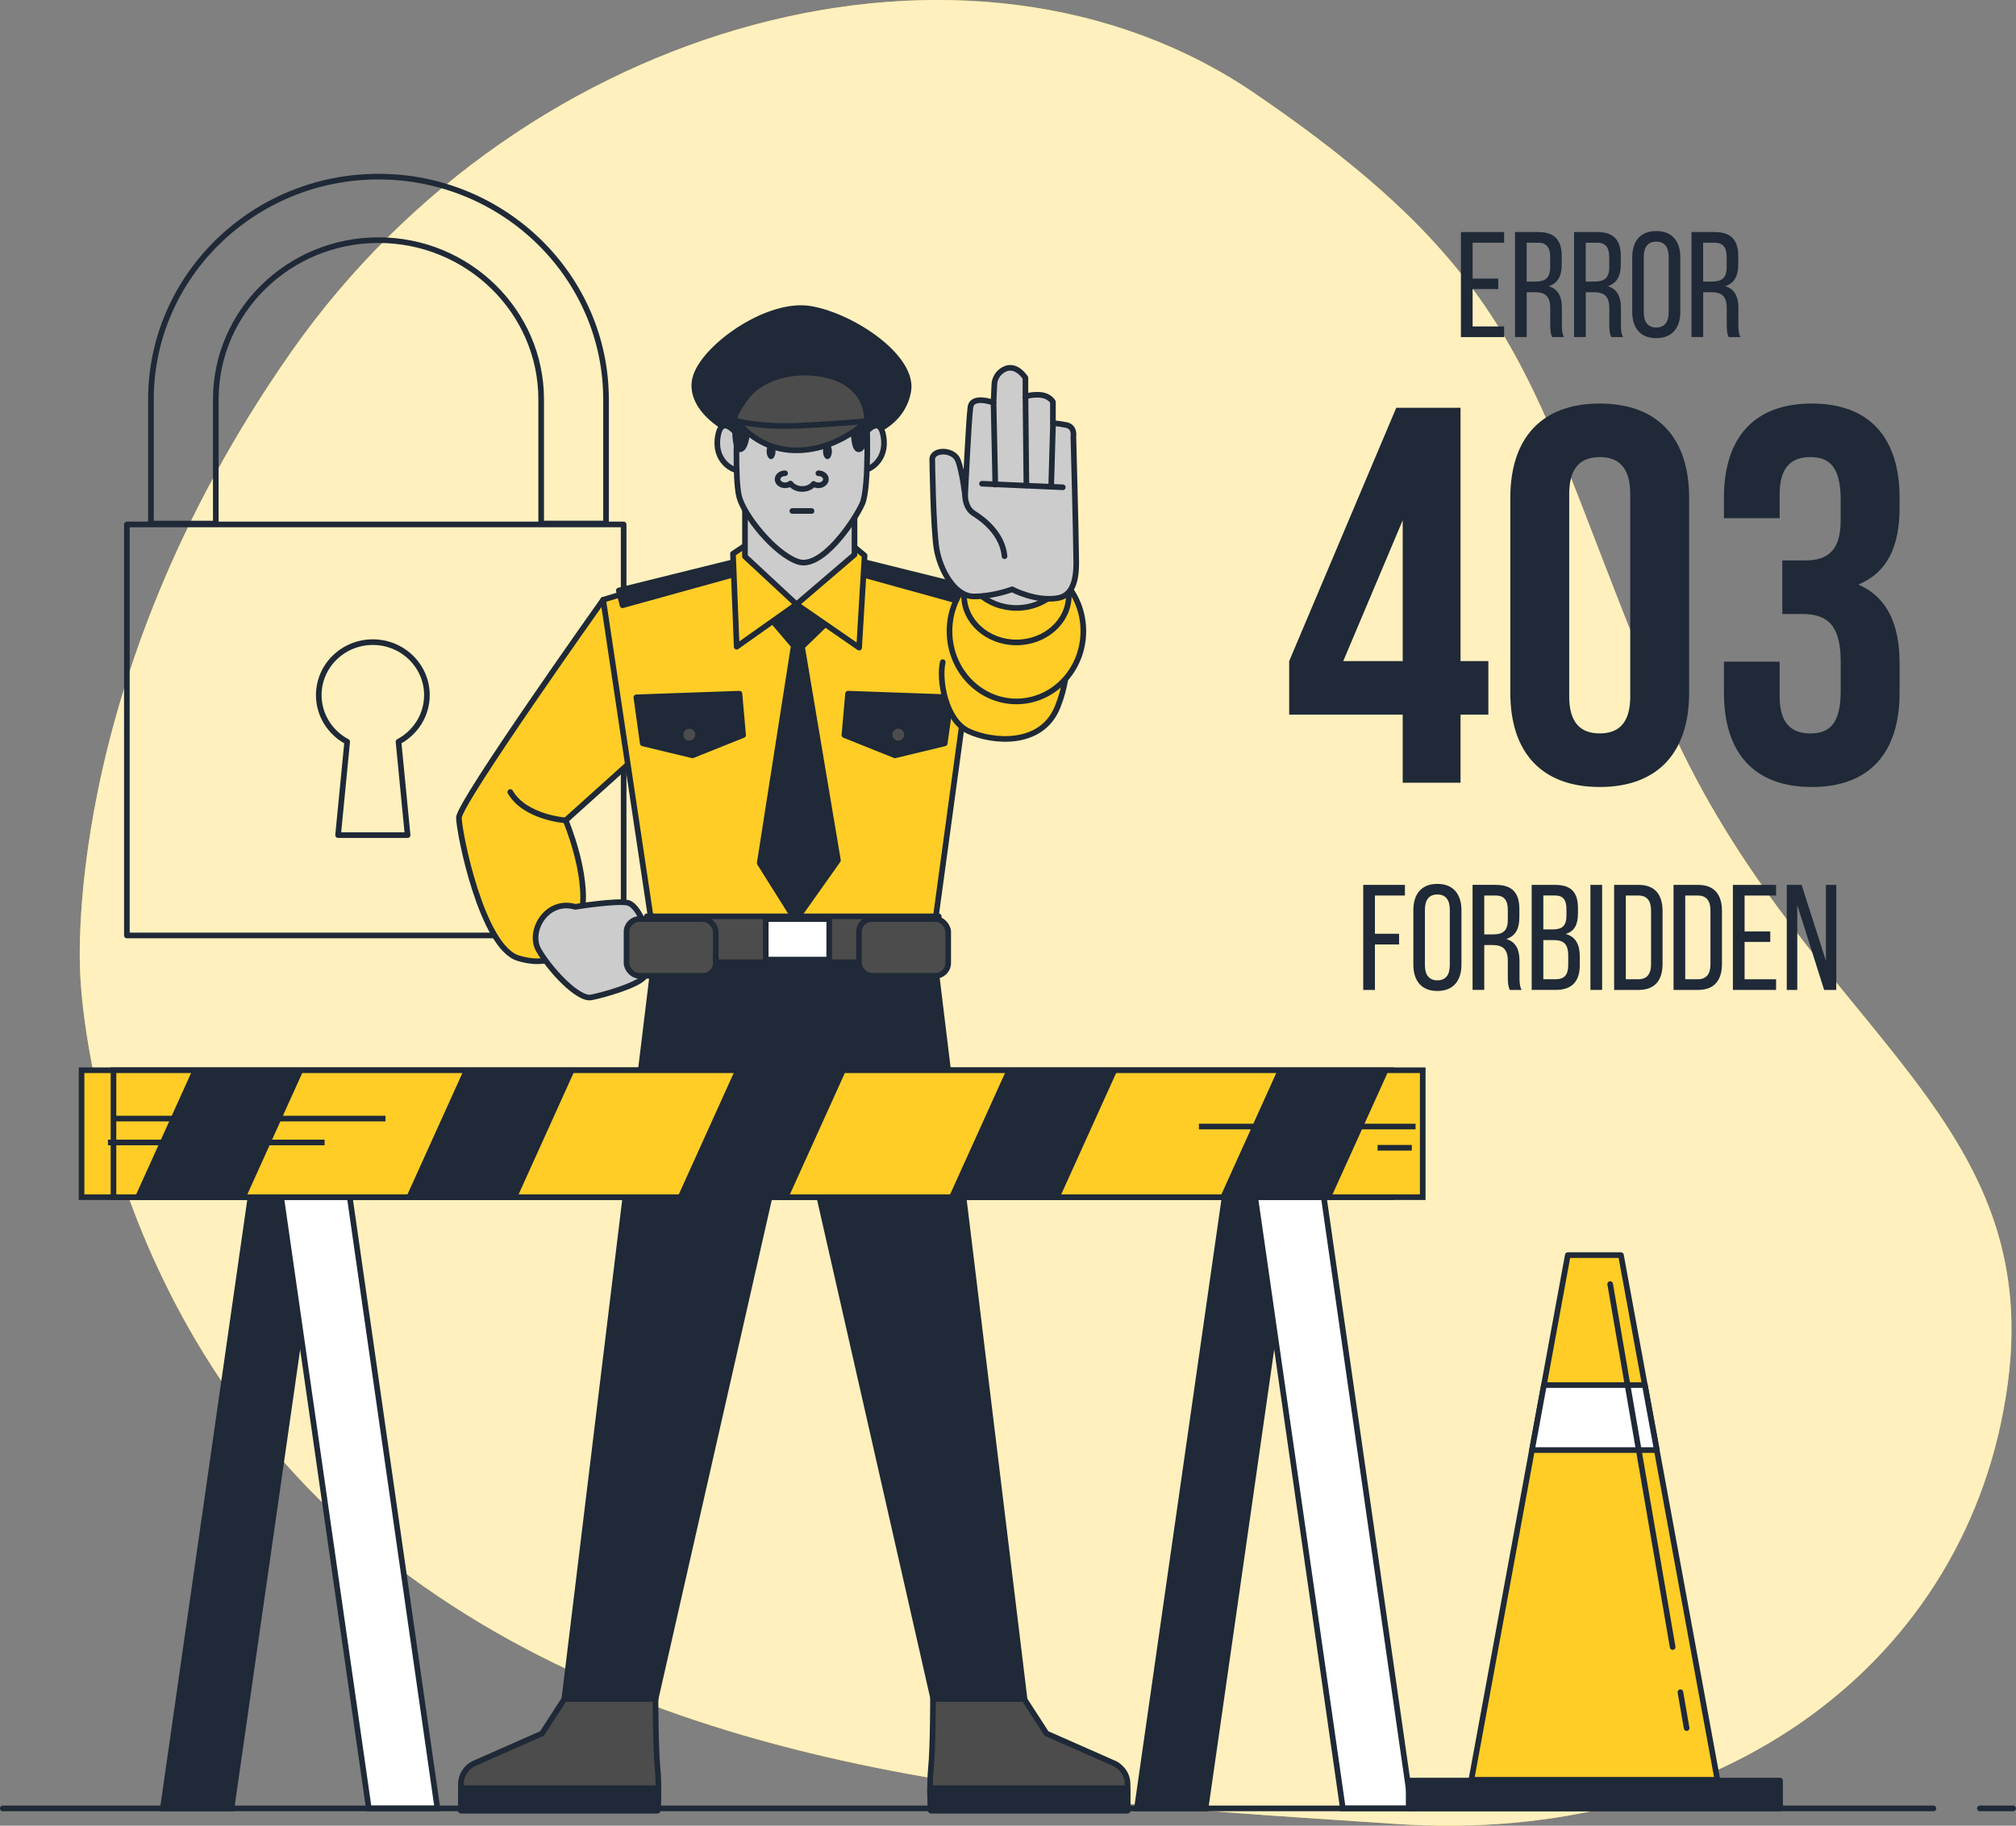 <?xml version="1.0" encoding="UTF-8"?><svg xmlns="http://www.w3.org/2000/svg" viewBox="0 0 418.72 379.13"><rect x="0" y="0" width="418.72" height="379.13" fill="#808080" stroke="none"/><g id="a"><g><path d="M16.69,202.77s2.32,72.01,62.43,120.01c60.11,48,143.41,51.43,210.84,55.99,67.43,4.56,119.23-33.61,127.03-91.32,7.81-57.7-43.72-74.64-71.68-140.33-27.96-65.69-25.47-87.28-84.62-127.68C201.55-20.96,109.01,3.85,60.5,73.06,11.98,142.27,16.69,202.77,16.69,202.77Z" style="fill:#ffcd26;"/><path d="M16.69,202.77s2.32,72.01,62.43,120.01c60.11,48,143.41,51.43,210.84,55.99,67.43,4.56,119.23-33.61,127.03-91.32,7.81-57.7-43.72-74.64-71.68-140.33-27.96-65.69-25.47-87.28-84.62-127.68C201.55-20.96,109.01,3.85,60.5,73.06,11.98,142.27,16.69,202.77,16.69,202.77Z" style="fill:#fff; opacity:.7;"/></g></g><g id="b"><g><path d="M44.82,108.72v-25.77c0-18.24,15.16-33.08,33.79-33.08s33.79,14.84,33.79,33.08v25.77h13.47v-25.77c0-25.51-21.2-46.27-47.26-46.27S31.35,57.45,31.35,82.96v25.77h13.47Z" style="fill:none; stroke:#1f2937; stroke-linecap:round; stroke-linejoin:round; stroke-width:1.17px;"/><rect x="26.35" y="108.91" width="103.18" height="85.35" style="fill:none; stroke:#1f2937; stroke-linecap:round; stroke-linejoin:round; stroke-width:1.17px;"/><path d="M88.67,144.35c0-6.07-5.03-11-11.23-11s-11.23,4.92-11.23,11c0,4.18,2.39,7.82,5.9,9.68l-1.89,19.39h14.44l-1.89-19.39c3.51-1.86,5.9-5.5,5.9-9.68Z" style="fill:none; stroke:#1f2937; stroke-linecap:round; stroke-linejoin:round; stroke-width:1.17px;"/></g></g><g id="c"><g><polygon points="193.85 197.03 168.16 195.34 168.16 194.92 165.01 195.13 161.85 194.92 161.85 195.34 136.16 197.03 117.21 352.82 136.16 352.82 164.37 228.61 165.64 228.61 193.85 352.82 212.8 352.82 193.85 197.03" style="fill:#1f2937; stroke:#1f2937; stroke-linecap:round; stroke-linejoin:round; stroke-width:1.17px;"/><g><path d="M117.21,352.82l-4.63,7.16-14.32,6.32s-2.53,1.26-2.53,4.21v5.47h40.84s.42-4.63,0-8.84c-.42-4.21-.42-14.32-.42-14.32h-18.95Z" style="fill:#4c4c4c; stroke:#1f2937; stroke-linecap:round; stroke-linejoin:round; stroke-width:1.17px;"/><path d="M95.74,371.35v4.63h40.84s.18-2.04,.19-4.63h-41.03Z" style="fill:#1f2937; stroke:#1f2937; stroke-linecap:round; stroke-linejoin:round; stroke-width:1.17px;"/></g><g><path d="M212.72,352.82l4.63,7.16,14.32,6.32s2.53,1.26,2.53,4.21v5.47h-40.84s-.42-4.63,0-8.84c.42-4.21,.42-14.32,.42-14.32h18.95Z" style="fill:#4c4c4c; stroke:#1f2937; stroke-linecap:round; stroke-linejoin:round; stroke-width:1.17px;"/><path d="M234.19,371.35v4.63h-40.84s-.18-2.04-.19-4.63h41.03Z" style="fill:#1f2937; stroke:#1f2937; stroke-linecap:round; stroke-linejoin:round; stroke-width:1.17px;"/></g><path d="M125.28,124.55s-29.96,42.16-29.96,45.25,4.77,26.95,12.35,29.19c7.58,2.25,11.79-1.68,13.19-9.54,1.4-7.86-3.37-19.09-3.37-19.09l14.04-12.63-6.25-33.18Z" style="fill:#ffcd26; stroke:#1f2937; stroke-linecap:round; stroke-linejoin:round; stroke-width:1.17px;"/><path d="M119.46,188.32s8.7-1.4,10.95-.84c2.25,.56,3.93,5.89,3.93,5.89,0,0,.84,7.86-.56,9.54-1.4,1.68-8.14,3.65-10.95,4.21-2.81,.56-8.7-5.9-10.95-9.83-2.25-3.93,1.68-10.67,7.58-8.98Z" style="fill:#ccc; stroke:#1f2937; stroke-linecap:round; stroke-linejoin:round; stroke-width:1.17px;"/><polygon points="131.59 122.63 125.28 124.55 135.22 190.89 194.3 190.89 203.29 124.93 195.26 121.87 165.63 115.37 131.59 122.63" style="fill:#ffcd26; stroke:#1f2937; stroke-linecap:round; stroke-linejoin:round; stroke-width:1.17px;"/><g><polygon points="197.56 144.81 196.22 154.37 185.89 156.86 175.38 152.65 176.14 144.05 197.56 144.81" style="fill:#1f2937; stroke:#1f2937; stroke-linecap:round; stroke-linejoin:round; stroke-width:1.17px;"/><path d="M184.74,152.56c0-1,.81-1.82,1.82-1.82s1.82,.81,1.82,1.82-.81,1.82-1.82,1.82-1.82-.81-1.82-1.82Z" style="fill:#4c4c4c; stroke:#1f2937; stroke-linecap:round; stroke-linejoin:round; stroke-width:1.17px;"/></g><polygon points="159.32 127.61 164.86 134.11 157.79 179.23 165.24 191.08 174.04 178.66 166.58 134.3 172.89 128.18 166.2 119.58 159.32 127.61" style="fill:#1f2937; stroke:#1f2937; stroke-linecap:round; stroke-linejoin:round; stroke-width:1.17px;"/><polygon points="153.96 116.33 128.53 122.63 129.3 125.69 154.15 118.81 153.96 116.33" style="fill:#1f2937; stroke:#1f2937; stroke-linecap:round; stroke-linejoin:round; stroke-width:1.17px;"/><polygon points="174.8 115.56 200.23 121.87 199.47 124.93 174.61 118.05 174.8 115.56" style="fill:#1f2937; stroke:#1f2937; stroke-linecap:round; stroke-linejoin:round; stroke-width:1.17px;"/><path d="M200.23,121.87s9.62,2.17,15.51,5.54c5.9,3.37,7.3,10.95,3.93,19.37-3.37,8.42-13.75,7.3-18.53,5.05-4.77-2.25-6.18-10.67-5.33-14.32" style="fill:#ffcd26; stroke:#1f2937; stroke-linecap:round; stroke-linejoin:round; stroke-width:1.17px;"/><polygon points="155.11 113.08 152.24 114.99 153.01 134.3 165.43 125.5 178.44 134.49 179.58 115.37 176.14 112.5 155.11 113.08" style="fill:#ffcd26; stroke:#1f2937; stroke-linecap:round; stroke-linejoin:round; stroke-width:1.17px;"/><g><path d="M180.23,90.11s7.06-1.72,8.4-8.78c1.34-7.06-11.45-15.65-20.23-17.18-8.78-1.53-21.76,7.63-23.86,13.93-2.1,6.3,6.11,12.6,14.89,13.93,8.78,1.34,20.8-1.91,20.8-1.91Z" style="fill:#1f2937; stroke:#1f2937; stroke-linecap:round; stroke-linejoin:round; stroke-width:1.17px;"/><path d="M153.89,91.25s-3.82-5.92-4.77-.76c-.95,5.15,3.05,7.44,4.77,7.25,1.72-.19,0-6.49,0-6.49Z" style="fill:#ccc; stroke:#1f2937; stroke-linecap:round; stroke-linejoin:round; stroke-width:1.17px;"/><path d="M178.7,91.25s3.82-5.92,4.77-.76c.95,5.15-3.05,7.44-4.77,7.25-1.72-.19,0-6.49,0-6.49Z" style="fill:#ccc; stroke:#1f2937; stroke-linecap:round; stroke-linejoin:round; stroke-width:1.17px;"/><polygon points="154.73 102.94 154.73 115.56 165.43 125.5 177.48 115.18 177.48 103.32 154.73 102.94" style="fill:#ccc; stroke:#1f2937; stroke-linecap:round; stroke-linejoin:round; stroke-width:1.17px;"/><g><path d="M153.13,87.44s-.57,11.83,.38,15.65,7.25,11.83,12.21,13.55c4.96,1.72,11.83-8.59,13.36-12.02,1.53-3.44,.95-17.94,.95-17.94,0,0-2.1-4.96-6.3-6.49-4.2-1.53-17.18-4.2-20.61,7.25Z" style="fill:#ccc; stroke:#1f2937; stroke-linecap:round; stroke-linejoin:round; stroke-width:1.17px;"/><g><path d="M161.07,93.72c0,.9-.41,1.63-.92,1.63s-.92-.73-.92-1.63,.41-1.63,.92-1.63,.92,.73,.92,1.63Z" style="fill:#1f2937;"/><path d="M172.78,93.72c0,.9-.41,1.63-.92,1.63s-.92-.73-.92-1.63,.41-1.63,.92-1.63,.92,.73,.92,1.63Z" style="fill:#1f2937;"/><path d="M163.06,98.28c-.86,0-1.56,.56-1.56,1.25s.7,1.25,1.56,1.25c.43,0,.83-.14,1.11-.37,.49,.67,1.4,1.13,2.44,1.13s1.88-.42,2.38-1.05c.27,.18,.61,.29,.99,.29,.86,0,1.56-.56,1.56-1.25s-.7-1.25-1.56-1.25" style="fill:#ccc; stroke:#1f2937; stroke-linecap:round; stroke-linejoin:round; stroke-width:1.17px;"/><line x1="164.57" y1="106.11" x2="168.56" y2="106.11" style="fill:#ccc; stroke:#1f2937; stroke-linecap:round; stroke-linejoin:round; stroke-width:1.17px;"/></g></g><path d="M152.69,90.31s.14,3.83,1.42,2.84c1.28-.99,1.7-7.52,.57-8.37-1.14-.85-1.99,3.55-1.99,5.54Z" style="fill:#1f2937; stroke:#1f2937; stroke-linecap:round; stroke-linejoin:round; stroke-width:1.17px;"/><path d="M177.33,90.31s.14,3.83,1.42,2.84c1.28-.99,1.7-7.52,.57-8.37-1.14-.85-1.99,3.55-1.99,5.54Z" style="fill:#1f2937; stroke:#1f2937; stroke-linecap:round; stroke-linejoin:round; stroke-width:1.17px;"/><path d="M152.69,87.19s.43,.34,.42,.52c1.85,1,6.1,2.84,12.98,3.21,5.91,.32,10.97-1.78,13.97-3.43-.02-.52-.03-.82-.03-.82-.17-4.47-3.5-7.45-7.61-8.6-3.93-1.09-8.44-.91-12.24,.61-1.96,.79-3.75,1.97-5.06,3.65-.44,.56-3.13,4.3-2.43,4.85Z" style="fill:#4c4c4c; stroke:#1f2937; stroke-linecap:round; stroke-linejoin:round; stroke-width:1.17px;"/><path d="M153.13,87.44s4.77,1.34,12.98,.95c8.21-.38,13.92-.95,13.92-.95,0,0-5.6,5.68-13.8,6.06-8.87,.41-13.09-6.06-13.09-6.06Z" style="fill:#4c4c4c; stroke:#1f2937; stroke-linecap:round; stroke-linejoin:round; stroke-width:1.17px;"/></g><g><polygon points="132.17 144.81 133.5 154.37 143.83 156.86 154.34 152.65 153.58 144.05 132.17 144.81" style="fill:#1f2937; stroke:#1f2937; stroke-linecap:round; stroke-linejoin:round; stroke-width:1.17px;"/><path d="M144.98,152.56c0-1-.81-1.82-1.82-1.82s-1.82,.81-1.82,1.82,.81,1.82,1.82,1.82,1.82-.81,1.82-1.82Z" style="fill:#4c4c4c; stroke:#1f2937; stroke-linecap:round; stroke-linejoin:round; stroke-width:1.17px;"/></g><rect x="134.34" y="190.29" width="60.63" height="9.54" style="fill:#4c4c4c; stroke:#1f2937; stroke-linecap:round; stroke-linejoin:round; stroke-width:1.17px;"/><rect x="130.13" y="190.85" width="18.53" height="11.79" rx="2.67" ry="2.67" style="fill:#4c4c4c; stroke:#1f2937; stroke-linecap:round; stroke-linejoin:round; stroke-width:1.17px;"/><rect x="178.41" y="190.85" width="18.53" height="11.79" rx="2.67" ry="2.67" style="fill:#4c4c4c; stroke:#1f2937; stroke-linecap:round; stroke-linejoin:round; stroke-width:1.17px;"/><rect x="159.04" y="190.85" width="13.19" height="8.42" style="fill:#fff; stroke:#1f2937; stroke-linecap:round; stroke-linejoin:round; stroke-width:1.17px;"/><path d="M117.49,170.36s-8.42-.56-11.51-5.89" style="fill:none; stroke:#1f2937; stroke-linecap:round; stroke-linejoin:round; stroke-width:1.17px;"/><ellipse cx="211.11" cy="131.06" rx="13.9" ry="14.6" style="fill:#ffcd26; stroke:#1f2937; stroke-linecap:round; stroke-linejoin:round; stroke-width:1.17px;"/><ellipse cx="211.11" cy="123.66" rx="10.88" ry="9.75" style="fill:#ffcd26; stroke:#1f2937; stroke-linecap:round; stroke-linejoin:round; stroke-width:1.17px;"/><g><ellipse cx="211.11" cy="116.5" rx="10.88" ry="9.75" style="fill:#ccc; stroke:#1f2937; stroke-linecap:round; stroke-linejoin:round; stroke-width:1.17px;"/><g><path d="M193.63,95.47s.18,14.38,.92,18.62c.74,4.24,3.69,9.77,7.74,9.77s7.93-1.48,7.93-1.48c0,0,4.79,2.58,9.4,1.84,4.61-.74,3.87-7.19,3.87-9.96s-.55-23.6-.55-23.6c0,0,.37-2.03-1.48-2.4-1.84-.37-2.77-.37-2.77-.37v-4.43s-.74-1.48-3.13-1.48-2.58,.55-2.58,.55v-4.06s-1.99-3.23-4.61-1.66c-1.84,1.11-1.84,2.95-1.84,2.95l-.18,3.87s-4.43-1.66-4.79,.92c-.37,2.58-1.11,18.44-1.11,18.44,0,0-.55-4.98-1.48-7.38-.92-2.4-5.35-2.4-5.35-.18Z" style="fill:#ccc; stroke:#1f2937; stroke-linecap:round; stroke-linejoin:round; stroke-width:1.17px;"/><line x1="206.36" y1="83.67" x2="206.72" y2="100.64" style="fill:none; stroke:#1f2937; stroke-linecap:round; stroke-linejoin:round; stroke-width:1.17px;"/><line x1="212.99" y1="82.57" x2="213.18" y2="100.82" style="fill:none; stroke:#1f2937; stroke-linecap:round; stroke-linejoin:round; stroke-width:1.17px;"/><line x1="218.71" y1="87.91" x2="218.34" y2="100.64" style="fill:none; stroke:#1f2937; stroke-linecap:round; stroke-linejoin:round; stroke-width:1.17px;"/><line x1="203.96" y1="100.45" x2="220.74" y2="101.19" style="fill:none; stroke:#1f2937; stroke-linecap:round; stroke-linejoin:round; stroke-width:1.17px;"/></g><path d="M200.46,103.03s-.02,2.45,1.8,3.59c1.82,1.14,5.92,4.1,6.38,8.88" style="fill:none; stroke:#1f2937; stroke-linecap:round; stroke-linejoin:round; stroke-width:1.17px;"/></g></g></g><g id="d"><g><g><path d="M311.19,57.85v2.18h-5.33v7.76h6.54v2.21h-8.97v-21.81h8.97v2.21h-6.54v7.45h5.33Z" style="fill:#1f2937;"/><path d="M319.51,48.19c3.43,0,4.86,1.74,4.86,4.98v1.77c0,2.4-.84,3.89-2.71,4.49,1.99,.59,2.74,2.21,2.74,4.55v3.4c0,.96,.03,1.87,.44,2.62h-2.46c-.28-.62-.4-1.18-.4-2.65v-3.43c0-2.46-1.15-3.24-3.18-3.24h-1.71v9.31h-2.43v-21.81h4.86Zm-.62,10.28c1.93,0,3.08-.62,3.08-2.99v-2.09c0-1.96-.72-2.99-2.52-2.99h-2.37v8.07h1.81Z" style="fill:#1f2937;"/><path d="M331.78,48.19c3.43,0,4.86,1.74,4.86,4.98v1.77c0,2.4-.84,3.89-2.71,4.49,1.99,.59,2.74,2.21,2.74,4.55v3.4c0,.96,.03,1.87,.44,2.62h-2.46c-.28-.62-.4-1.18-.4-2.65v-3.43c0-2.46-1.15-3.24-3.18-3.24h-1.71v9.31h-2.43v-21.81h4.86Zm-.62,10.28c1.93,0,3.08-.62,3.08-2.99v-2.09c0-1.96-.72-2.99-2.52-2.99h-2.37v8.07h1.81Z" style="fill:#1f2937;"/><path d="M339.01,53.46c0-3.33,1.65-5.48,4.98-5.48s5.01,2.15,5.01,5.48v11.28c0,3.3-1.65,5.48-5.01,5.48s-4.98-2.18-4.98-5.48v-11.28Zm2.4,11.4c0,1.99,.84,3.15,2.59,3.15s2.58-1.15,2.58-3.15v-11.53c0-1.96-.81-3.15-2.58-3.15s-2.59,1.18-2.59,3.15v11.53Z" style="fill:#1f2937;"/><path d="M356.17,48.19c3.43,0,4.86,1.74,4.86,4.98v1.77c0,2.4-.84,3.89-2.71,4.49,1.99,.59,2.74,2.21,2.74,4.55v3.4c0,.96,.03,1.87,.44,2.62h-2.46c-.28-.62-.4-1.18-.4-2.65v-3.43c0-2.46-1.15-3.24-3.18-3.24h-1.71v9.31h-2.43v-21.81h4.86Zm-.62,10.28c1.93,0,3.08-.62,3.08-2.99v-2.09c0-1.96-.72-2.99-2.52-2.99h-2.37v8.07h1.81Z" style="fill:#1f2937;"/></g><g><path d="M290.59,193.92v2.21h-5.02v9.44h-2.43v-21.81h8.66v2.21h-6.23v7.94h5.02Z" style="fill:#1f2937;"/><path d="M293.55,189.03c0-3.33,1.65-5.48,4.98-5.48s5.01,2.15,5.01,5.48v11.28c0,3.3-1.65,5.48-5.01,5.48s-4.98-2.18-4.98-5.48v-11.28Zm2.4,11.4c0,1.99,.84,3.15,2.59,3.15s2.58-1.15,2.58-3.15v-11.53c0-1.96-.81-3.15-2.58-3.15s-2.59,1.18-2.59,3.15v11.53Z" style="fill:#1f2937;"/><path d="M310.71,183.76c3.43,0,4.86,1.74,4.86,4.98v1.77c0,2.4-.84,3.89-2.71,4.49,1.99,.59,2.74,2.21,2.74,4.55v3.4c0,.96,.03,1.87,.44,2.62h-2.46c-.28-.62-.41-1.18-.41-2.65v-3.43c0-2.46-1.15-3.24-3.18-3.24h-1.71v9.31h-2.43v-21.81h4.86Zm-.62,10.28c1.93,0,3.08-.62,3.08-2.99v-2.09c0-1.96-.72-2.99-2.52-2.99h-2.37v8.07h1.81Z" style="fill:#1f2937;"/><path d="M323.01,183.76c3.39,0,4.73,1.62,4.73,4.83v1.03c0,2.31-.65,3.74-2.55,4.33,2.12,.59,2.93,2.27,2.93,4.67v1.84c0,3.27-1.59,5.11-4.98,5.11h-5.01v-21.81h4.89Zm-.59,9.25c1.93,0,2.93-.62,2.93-2.9v-1.28c0-1.93-.65-2.87-2.4-2.87h-2.4v7.04h1.87Zm.72,10.34c1.78,0,2.58-.93,2.58-2.96v-1.93c0-2.43-.96-3.24-3.05-3.24h-2.12v8.13h2.59Z" style="fill:#1f2937;"/><path d="M332.76,183.76v21.81h-2.43v-21.81h2.43Z" style="fill:#1f2937;"/><path d="M340.36,183.76c3.4,0,4.95,2.06,4.95,5.42v11c0,3.33-1.56,5.39-4.95,5.39h-5.11v-21.81h5.11Zm-.03,19.59c1.74,0,2.59-1.09,2.59-3.08v-11.22c0-1.99-.84-3.08-2.62-3.08h-2.62v17.38h2.65Z" style="fill:#1f2937;"/><path d="M352.7,183.76c3.4,0,4.95,2.06,4.95,5.42v11c0,3.33-1.56,5.39-4.95,5.39h-5.11v-21.81h5.11Zm-.03,19.59c1.74,0,2.59-1.09,2.59-3.08v-11.22c0-1.99-.84-3.08-2.62-3.08h-2.62v17.38h2.65Z" style="fill:#1f2937;"/><path d="M367.68,193.42v2.18h-5.33v7.76h6.54v2.21h-8.97v-21.81h8.97v2.21h-6.54v7.45h5.33Z" style="fill:#1f2937;"/><path d="M373.29,205.57h-2.18v-21.81h3.08l5.05,15.76v-15.76h2.15v21.81h-2.52l-5.58-17.63v17.63Z" style="fill:#1f2937;"/></g><g><path d="M267.76,137.29l22.24-52.61h13.35v52.61h5.78v11.12h-5.78v14.13h-12.01v-14.13h-23.58v-11.12Zm23.58,0v-29.25l-12.35,29.25h12.35Z" style="fill:#1f2937;"/><path d="M313.69,103.37c0-12.46,6.56-19.57,18.57-19.57s18.57,7.12,18.57,19.57v40.49c0,12.46-6.56,19.57-18.57,19.57s-18.57-7.12-18.57-19.57v-40.49Zm12.23,41.26c0,5.56,2.45,7.67,6.34,7.67s6.34-2.11,6.34-7.67v-42.04c0-5.56-2.45-7.67-6.34-7.67s-6.34,2.11-6.34,7.67v42.04Z" style="fill:#1f2937;"/><path d="M382.31,103.82c0-7.01-2.45-8.9-6.34-8.9s-6.34,2.11-6.34,7.67v5.01h-11.57v-4.23c0-12.46,6.23-19.57,18.24-19.57s18.24,7.12,18.24,19.57v2c0,8.34-2.67,13.57-8.56,16.02,6.12,2.67,8.56,8.45,8.56,16.35v6.12c0,12.46-6.23,19.57-18.24,19.57s-18.24-7.12-18.24-19.57v-6.45h11.57v7.23c0,5.56,2.45,7.67,6.34,7.67s6.34-1.89,6.34-8.79v-6.12c0-7.23-2.45-9.9-8.01-9.9h-4.12v-11.12h4.78c4.56,0,7.34-2,7.34-8.23v-4.34Z" style="fill:#1f2937;"/></g></g></g><g id="e"><g><g><polygon points="48.08 375.54 33.83 375.54 52.83 243.02 67.09 243.02 48.08 375.54" style="fill:#1f2937; stroke:#1f2937; stroke-miterlimit:10; stroke-width:1.17px;"/><polygon points="76.6 375.54 90.85 375.54 71.84 243.02 57.59 243.02 76.6 375.54" style="fill:#fff; stroke:#1f2937; stroke-miterlimit:10; stroke-width:1.17px;"/></g><polygon points="250.39 375.54 236.14 375.54 255.15 243.02 269.4 243.02 250.39 375.54" style="fill:#1f2937; stroke:#1f2937; stroke-miterlimit:10; stroke-width:1.17px;"/><polygon points="278.91 375.54 293.16 375.54 274.15 243.02 259.9 243.02 278.91 375.54" style="fill:#fff; stroke:#1f2937; stroke-miterlimit:10; stroke-width:1.17px;"/><g><rect x="16.94" y="222.25" width="271.93" height="26.36" style="fill:#ffcd26; stroke:#1f2937; stroke-miterlimit:10; stroke-width:1.17px;"/><rect x="23.57" y="222.25" width="271.93" height="26.36" style="fill:#ffcd26; stroke:#1f2937; stroke-miterlimit:10; stroke-width:1.17px;"/><g><polygon points="28.02 248.61 51.11 248.61 63.03 222.25 39.95 222.25 28.02 248.61" style="fill:#1f2937;"/><polygon points="119.38 222.25 96.3 222.25 84.37 248.61 107.45 248.61 119.38 222.25" style="fill:#1f2937;"/><polygon points="288.43 222.25 265.34 222.25 253.42 248.61 276.5 248.61 288.43 222.25" style="fill:#1f2937;"/><polygon points="232.08 222.25 209 222.25 197.07 248.61 220.15 248.61 232.08 222.25" style="fill:#1f2937;"/><polygon points="175.73 222.25 152.65 222.25 140.72 248.61 163.8 248.61 175.73 222.25" style="fill:#1f2937;"/></g><g><line x1="294.01" y1="233.94" x2="249.01" y2="233.94" style="fill:none; stroke:#1f2937; stroke-miterlimit:10; stroke-width:1.17px;"/><line x1="293.23" y1="238.35" x2="286.12" y2="238.35" style="fill:none; stroke:#1f2937; stroke-miterlimit:10; stroke-width:1.17px;"/><line x1="22.42" y1="237.25" x2="67.42" y2="237.25" style="fill:none; stroke:#1f2937; stroke-miterlimit:10; stroke-width:1.17px;"/><line x1="23.21" y1="232.29" x2="80.06" y2="232.29" style="fill:none; stroke:#1f2937; stroke-miterlimit:10; stroke-width:1.17px;"/></g></g></g><g><g><rect x="292.58" y="369.76" width="77.14" height="5.79" style="fill:#1f2937; stroke:#1f2937; stroke-linecap:round; stroke-linejoin:round; stroke-width:1.17px;"/><g><polygon points="356.7 369.59 305.6 369.59 325.63 260.64 336.67 260.64 356.7 369.59" style="fill:#ffcd26; stroke:#1f2937; stroke-linecap:round; stroke-linejoin:round; stroke-width:1.17px;"/><polygon points="318.19 301.13 344.12 301.13 341.64 287.63 320.67 287.63 318.19 301.13" style="fill:#fff; stroke:#1f2937; stroke-linecap:round; stroke-linejoin:round; stroke-width:1.17px;"/></g></g><line x1="349.02" y1="351.41" x2="350.31" y2="358.86" style="fill:#ffcd26; stroke:#1f2937; stroke-linecap:round; stroke-linejoin:round; stroke-width:1.17px;"/><line x1="334.43" y1="266.66" x2="347.41" y2="342.03" style="fill:#ffcd26; stroke:#1f2937; stroke-linecap:round; stroke-linejoin:round; stroke-width:1.17px;"/></g></g><g id="f"><g><line x1="411.22" y1="375.54" x2="418.13" y2="375.54" style="fill:none; stroke:#1f2937; stroke-linecap:round; stroke-linejoin:round; stroke-width:1.17px;"/><line x1=".58" y1="375.54" x2="401.57" y2="375.54" style="fill:none; stroke:#1f2937; stroke-linecap:round; stroke-linejoin:round; stroke-width:1.17px;"/></g></g></svg>